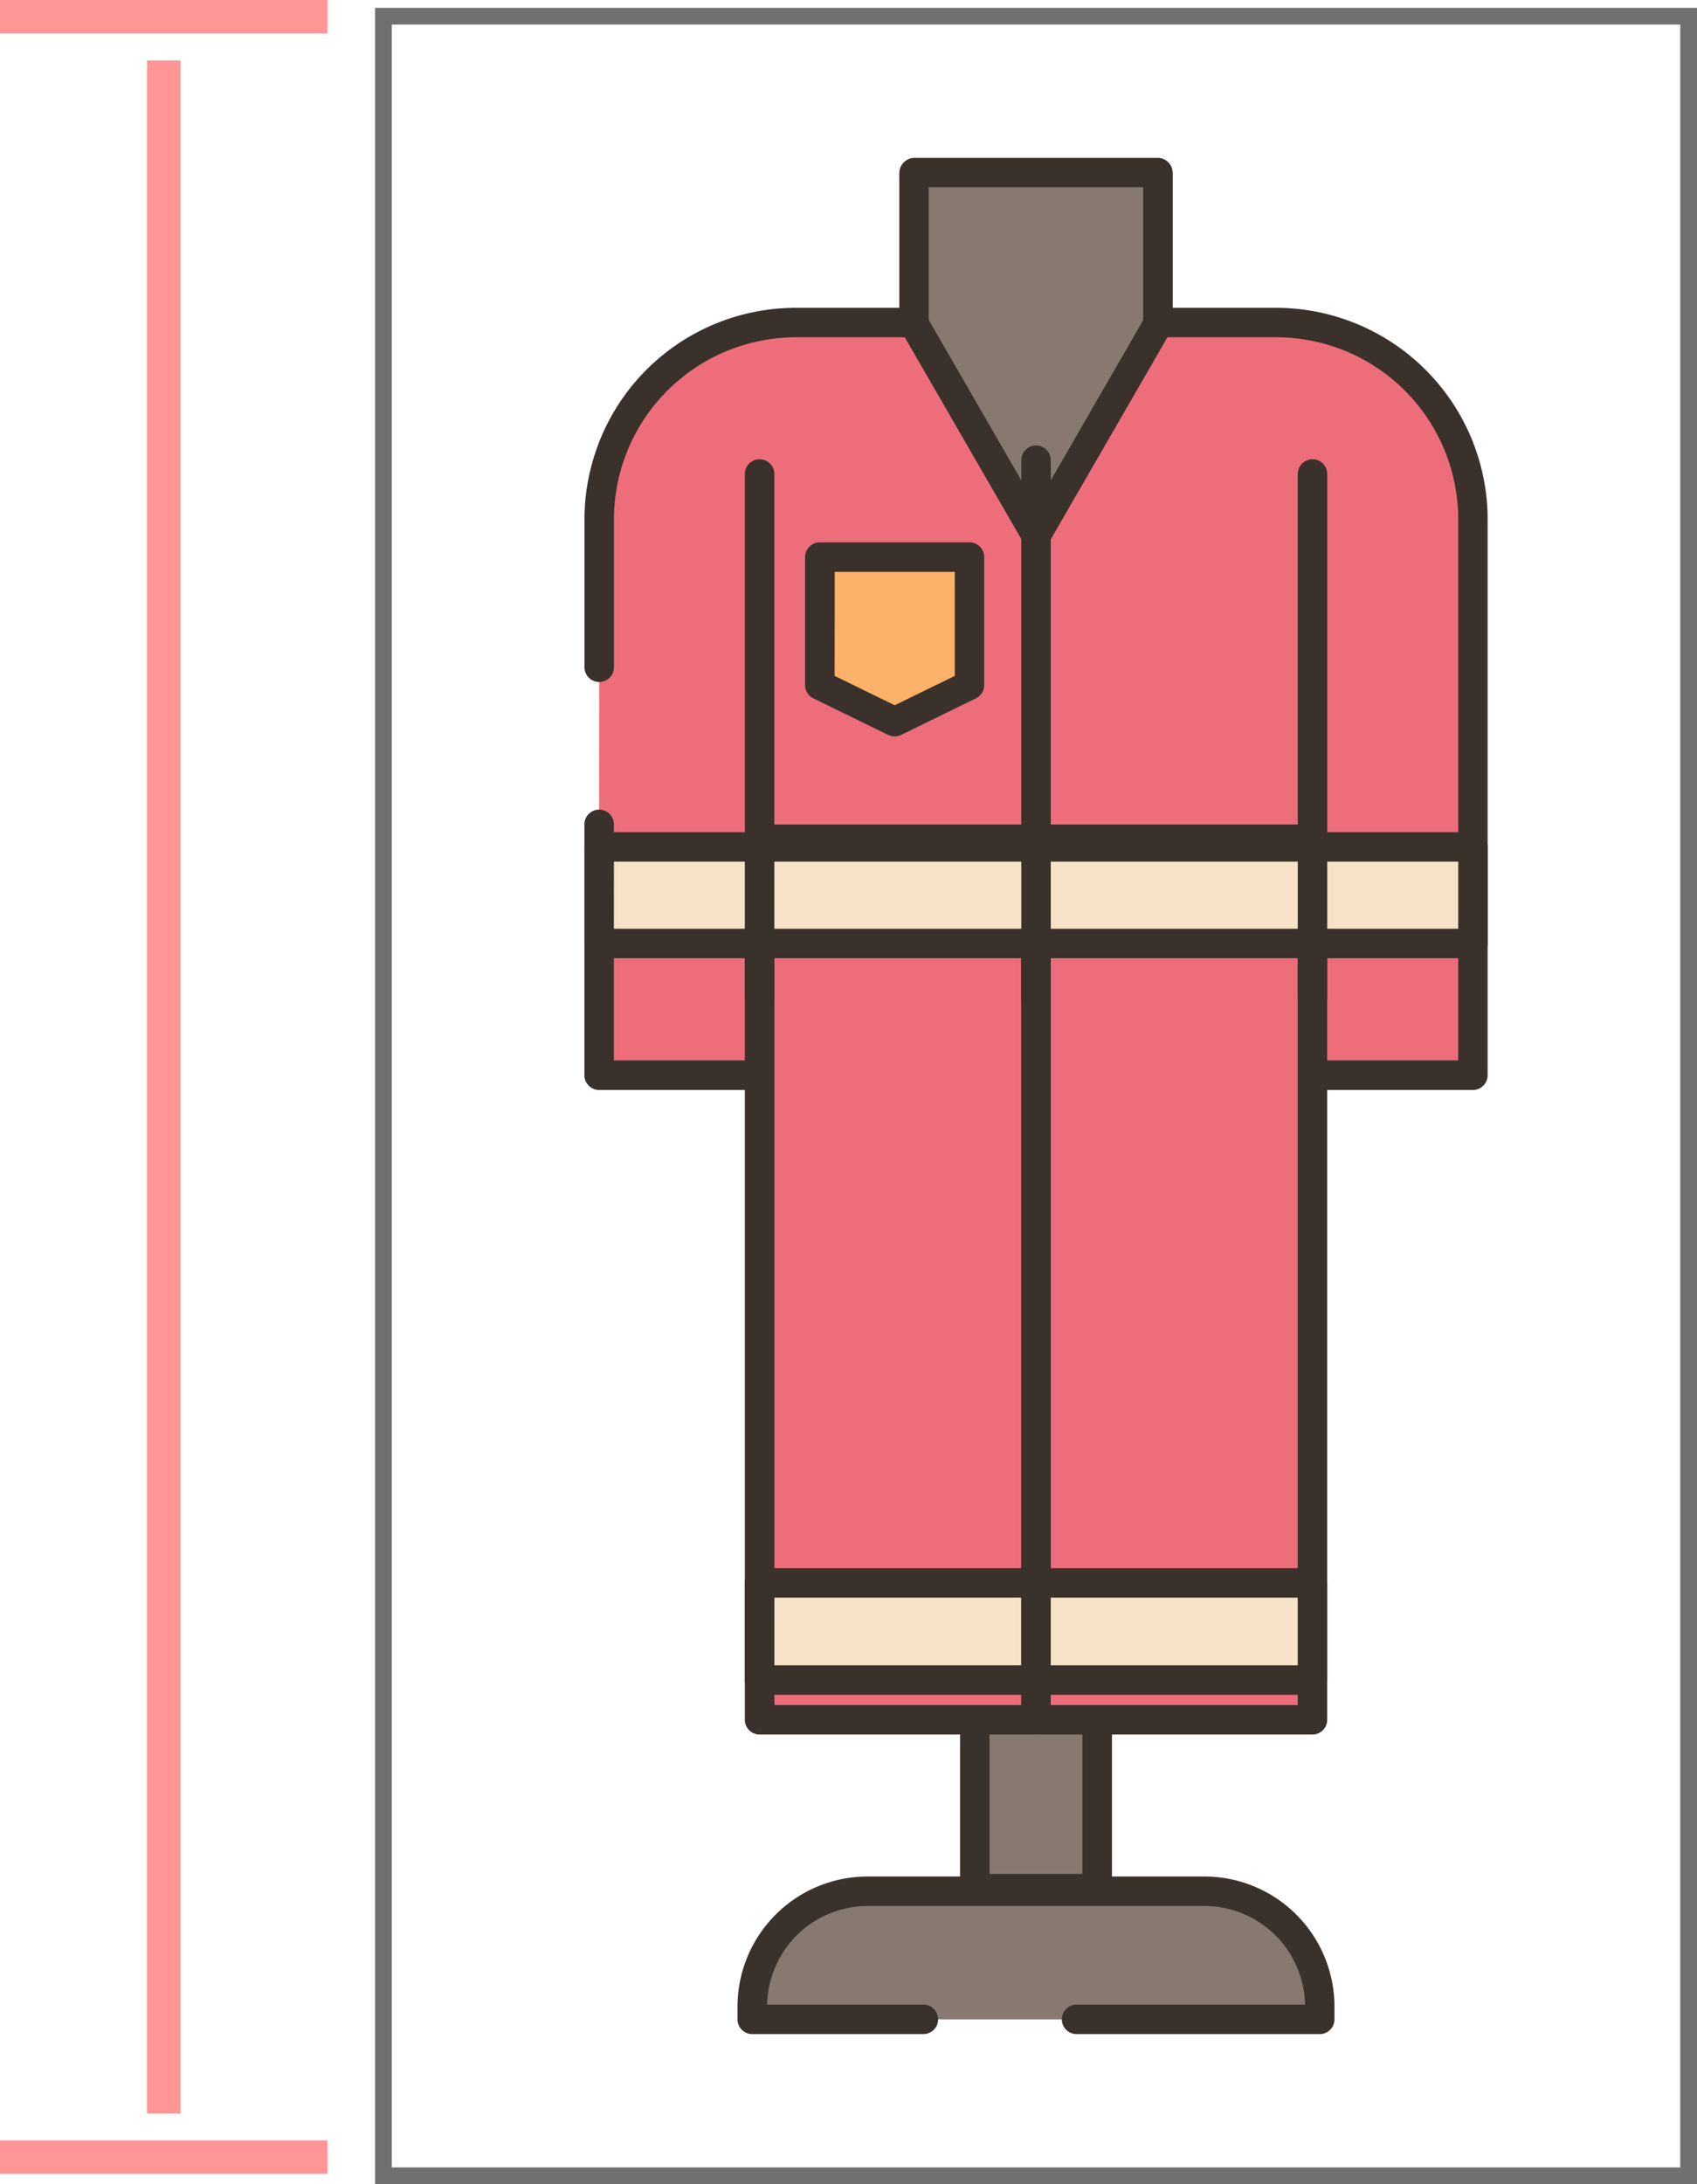 <svg xmlns="http://www.w3.org/2000/svg" width="101.414" height="130.467" viewBox="0 0 101.414 130.467">
  <g id="Grupo_55937" data-name="Grupo 55937" transform="translate(8118 6720.204)">
    <g id="Grupo_55598" data-name="Grupo 55598" transform="translate(-8083.075 -6710.774)">
      <path id="Trazado_105566" data-name="Trazado 105566" d="M-276.448,1620.6h14.533v-.766a6.888,6.888,0,0,0-6.886-6.886h-20.145a6.888,6.888,0,0,0-6.886,6.886v.766Z" transform="translate(305.862 -1509.405)" fill="#87796f"/>
      <path id="Trazado_105567" data-name="Trazado 105567" d="M-261.709,1621.686h-14.533a.88.88,0,0,1-.881-.881.88.88,0,0,1,.881-.881h13.651a6.012,6.012,0,0,0-6-5.89h-20.144a6.013,6.013,0,0,0-6,5.89h9.335a.88.88,0,0,1,.881.881.88.88,0,0,1-.881.881h-10.226a.88.88,0,0,1-.881-.881v-.766a7.777,7.777,0,0,1,7.767-7.767H-268.6a7.776,7.776,0,0,1,7.767,7.767v.766a.88.88,0,0,1-.881.881Z" transform="translate(305.656 -1509.611)" fill="#3a312a"/>
      <path id="Trazado_105568" data-name="Trazado 105568" d="M-285.638,1634.529h7.315V1541.6c-1.208,0-2.425-.012-3.653-.012s-2.45.007-3.653.012Z" transform="translate(308.968 -1531.146)" fill="#87796f"/>
      <path id="Trazado_105569" data-name="Trazado 105569" d="M-278.117,1635.615h-7.315a.88.88,0,0,1-.881-.881V1541.8a.883.883,0,0,1,.877-.881c2.418-.012,4.9-.012,7.323,0a.883.883,0,0,1,.877.881v92.93a.88.88,0,0,1-.881.881Zm-6.435-1.761H-279V1542.68c-1.838-.009-3.718-.009-5.554,0Z" transform="translate(308.762 -1531.351)" fill="#3a312a"/>
      <path id="Trazado_105570" data-name="Trazado 105570" d="M-273.842,1540.573v-21.907a.167.167,0,0,1,0-.051c-.007,0-.013-.017-.013-.017H-288.4s-.013.017-.018.017a.133.133,0,0,1-.007.051v21.919Z" transform="translate(308.12 -1517.72)" fill="#87796f"/>
      <path id="Trazado_105571" data-name="Trazado 105571" d="M-273.638,1541.659h-14.578a.88.88,0,0,1-.881-.881v-21.907a.875.875,0,0,1,.009-.13.912.912,0,0,1,.9-.817h14.535a.9.9,0,0,1,.89.827.758.758,0,0,1,.009.121v21.918a.882.882,0,0,1-.882.881Zm-13.7-1.761h12.817v-20.222h-12.816Zm14.535-21.307.008.025Zm0,0,0,0-15.412-.652h0" transform="translate(307.914 -1517.925)" fill="#3a312a"/>
      <path id="Trazado_105572" data-name="Trazado 105572" d="M-302.845,1555.44v14.985h52.214V1537.26a11.615,11.615,0,0,0-.2-2.209,12.4,12.4,0,0,0-.324-1.3,11.8,11.8,0,0,0-11.261-8.285h-6.98l-7.339,12.711-7.339-12.711h-6.981a11.8,11.8,0,0,0-11.261,8.285,12.069,12.069,0,0,0-.322,1.3,11.407,11.407,0,0,0-.2,2.209Z" transform="translate(303.726 -1515.626)" fill="#ed6e7a"/>
      <path id="Trazado_105573" data-name="Trazado 105573" d="M-250.425,1571.512h-52.214a.88.88,0,0,1-.881-.881v-14.985a.88.88,0,0,1,.881-.881.88.88,0,0,1,.881.881h0v14.1H-251.3v-32.283a10.4,10.4,0,0,0-.189-2.041,10.881,10.881,0,0,0-10.718-8.872h-6.471l-7.086,12.264a.879.879,0,0,1-1.2.325.862.862,0,0,1-.325-.325l-7.086-12.264h-6.471a10.889,10.889,0,0,0-10.718,8.863,10.566,10.566,0,0,0-.189,2.047v8.8a.88.88,0,0,1-.881.881.88.88,0,0,1-.881-.881v-8.8a12.541,12.541,0,0,1,.219-2.377,13.327,13.327,0,0,1,.346-1.384,12.625,12.625,0,0,1,12.1-8.909h6.981a.882.882,0,0,1,.762.44l6.577,11.391,6.576-11.391a.881.881,0,0,1,.763-.44h6.98a12.655,12.655,0,0,1,12.449,10.307,12.246,12.246,0,0,1,.219,2.369v33.165a.88.88,0,0,1-.881.881Z" transform="translate(303.52 -1515.833)" fill="#3a312a"/>
      <rect id="Rectángulo_5319" data-name="Rectángulo 5319" width="16.518" height="52.595" transform="translate(10.47 40.791)" fill="#ed6e7a"/>
      <path id="Trazado_105574" data-name="Trazado 105574" d="M-278.77,1613.61h-16.521a.88.88,0,0,1-.881-.881v-52.6a.88.88,0,0,1,.881-.881h16.518a.883.883,0,0,1,.881.881v52.6a.882.882,0,0,1-.882.881Zm-15.636-1.761h14.757v-50.834h-14.757Z" transform="translate(305.759 -1519.43)" fill="#3a312a"/>
      <rect id="Rectángulo_5320" data-name="Rectángulo 5320" width="16.52" height="52.595" transform="translate(26.987 40.791)" fill="#ed6e7a"/>
      <path id="Trazado_105575" data-name="Trazado 105575" d="M-266.109,1613.61h-16.52a.88.88,0,0,1-.881-.881v-52.6a.88.88,0,0,1,.881-.881h16.52a.883.883,0,0,1,.881.881v52.6A.881.881,0,0,1-266.109,1613.61Zm-15.639-1.761h14.758v-50.834h-14.758Z" transform="translate(309.617 -1519.43)" fill="#3a312a"/>
      <rect id="Rectángulo_5321" data-name="Rectángulo 5321" width="16.518" height="5.806" transform="translate(10.47 85.209)" fill="#f6e2c6"/>
      <path id="Trazado_105576" data-name="Trazado 105576" d="M-278.77,1602.684h-16.521a.88.88,0,0,1-.881-.881V1596a.88.88,0,0,1,.881-.881h16.518a.88.88,0,0,1,.881.881v5.807a.882.882,0,0,1-.882.881Zm-15.636-1.761h14.757v-4.044h-14.757Z" transform="translate(305.759 -1510.876)" fill="#3a312a"/>
      <rect id="Rectángulo_5322" data-name="Rectángulo 5322" width="16.52" height="5.806" transform="translate(26.987 85.209)" fill="#f6e2c6"/>
      <path id="Trazado_105577" data-name="Trazado 105577" d="M-266.109,1602.684h-16.52a.88.88,0,0,1-.881-.881V1596a.88.88,0,0,1,.881-.881h16.52a.88.88,0,0,1,.881.881v5.807A.881.881,0,0,1-266.109,1602.684Zm-15.639-1.761h14.758v-4.044h-14.758Z" transform="translate(309.617 -1510.876)" fill="#3a312a"/>
      <rect id="Rectángulo_5323" data-name="Rectángulo 5323" width="52.216" height="5.768" transform="translate(0.881 41.126)" fill="#f6e2c6"/>
      <path id="Trazado_105578" data-name="Trazado 105578" d="M-250.425,1562.361h-52.214a.88.88,0,0,1-.881-.881v-5.769a.88.88,0,0,1,.881-.881h52.214a.88.88,0,0,1,.881.881v5.769A.88.88,0,0,1-250.425,1562.361Zm-51.334-1.761H-251.3v-4.008h-50.456Z" transform="translate(303.52 -1514.552)" fill="#3a312a"/>
      <path id="Trazado_105579" data-name="Trazado 105579" d="M-282.628,1568.543a.88.88,0,0,1-.881-.881v-32.243a.88.88,0,0,1,.881-.881.88.88,0,0,1,.881.881v32.243a.881.881,0,0,1-.881.881Z" transform="translate(309.617 -1517.359)" fill="#3a312a"/>
      <path id="Trazado_105580" data-name="Trazado 105580" d="M-269.964,1568.313a.88.88,0,0,1-.881-.881v-31.259a.88.88,0,0,1,.881-.881.88.88,0,0,1,.881.881v31.259a.88.88,0,0,1-.881.881Z" transform="translate(313.475 -1517.287)" fill="#3a312a"/>
      <path id="Trazado_105581" data-name="Trazado 105581" d="M-295.291,1568.313a.881.881,0,0,1-.881-.881v-31.259a.88.88,0,0,1,.881-.881.88.88,0,0,1,.881.881v31.259a.88.88,0,0,1-.881.881Z" transform="translate(305.759 -1517.287)" fill="#3a312a"/>
      <path id="Trazado_105582" data-name="Trazado 105582" d="M-292.734,1547.431l4.471,2.185,4.471-2.185v-7.647h-8.942Z" transform="translate(306.806 -1516.015)" fill="#fcb268"/>
      <path id="Trazado_105583" data-name="Trazado 105583" d="M-288.056,1550.7a.886.886,0,0,1-.391-.089l-4.472-2.185a.877.877,0,0,1-.493-.792v-7.645a.88.88,0,0,1,.881-.881h8.942a.88.88,0,0,1,.881.881v7.645a.881.881,0,0,1-.495.792l-4.471,2.185a.887.887,0,0,1-.391.089Zm-3.59-3.615,3.59,1.754,3.59-1.754v-6.215h-7.176Z" transform="translate(306.599 -1516.141)" fill="#3a312a"/>
    </g>
    <line id="Línea_180" data-name="Línea 180" x2="19.57" transform="translate(-8118 -6719.204)" fill="none" stroke="#ff9696" stroke-width="2"/>
    <line id="Línea_182" data-name="Línea 182" x2="19.57" transform="translate(-8118 -6591.346)" fill="none" stroke="#ff9696" stroke-width="2"/>
    <line id="Línea_181" data-name="Línea 181" y2="122.639" transform="translate(-8108.215 -6716.594)" fill="none" stroke="#ff9696" stroke-width="2"/>
    <g id="Rectángulo_6359" data-name="Rectángulo 6359" transform="translate(-8095.586 -6719.736)" fill="none" stroke="#707070" stroke-width="1">
      <rect width="79" height="130" stroke="none"/>
      <rect x="0.5" y="0.5" width="78" height="129" fill="none"/>
    </g>
  </g>
</svg>
